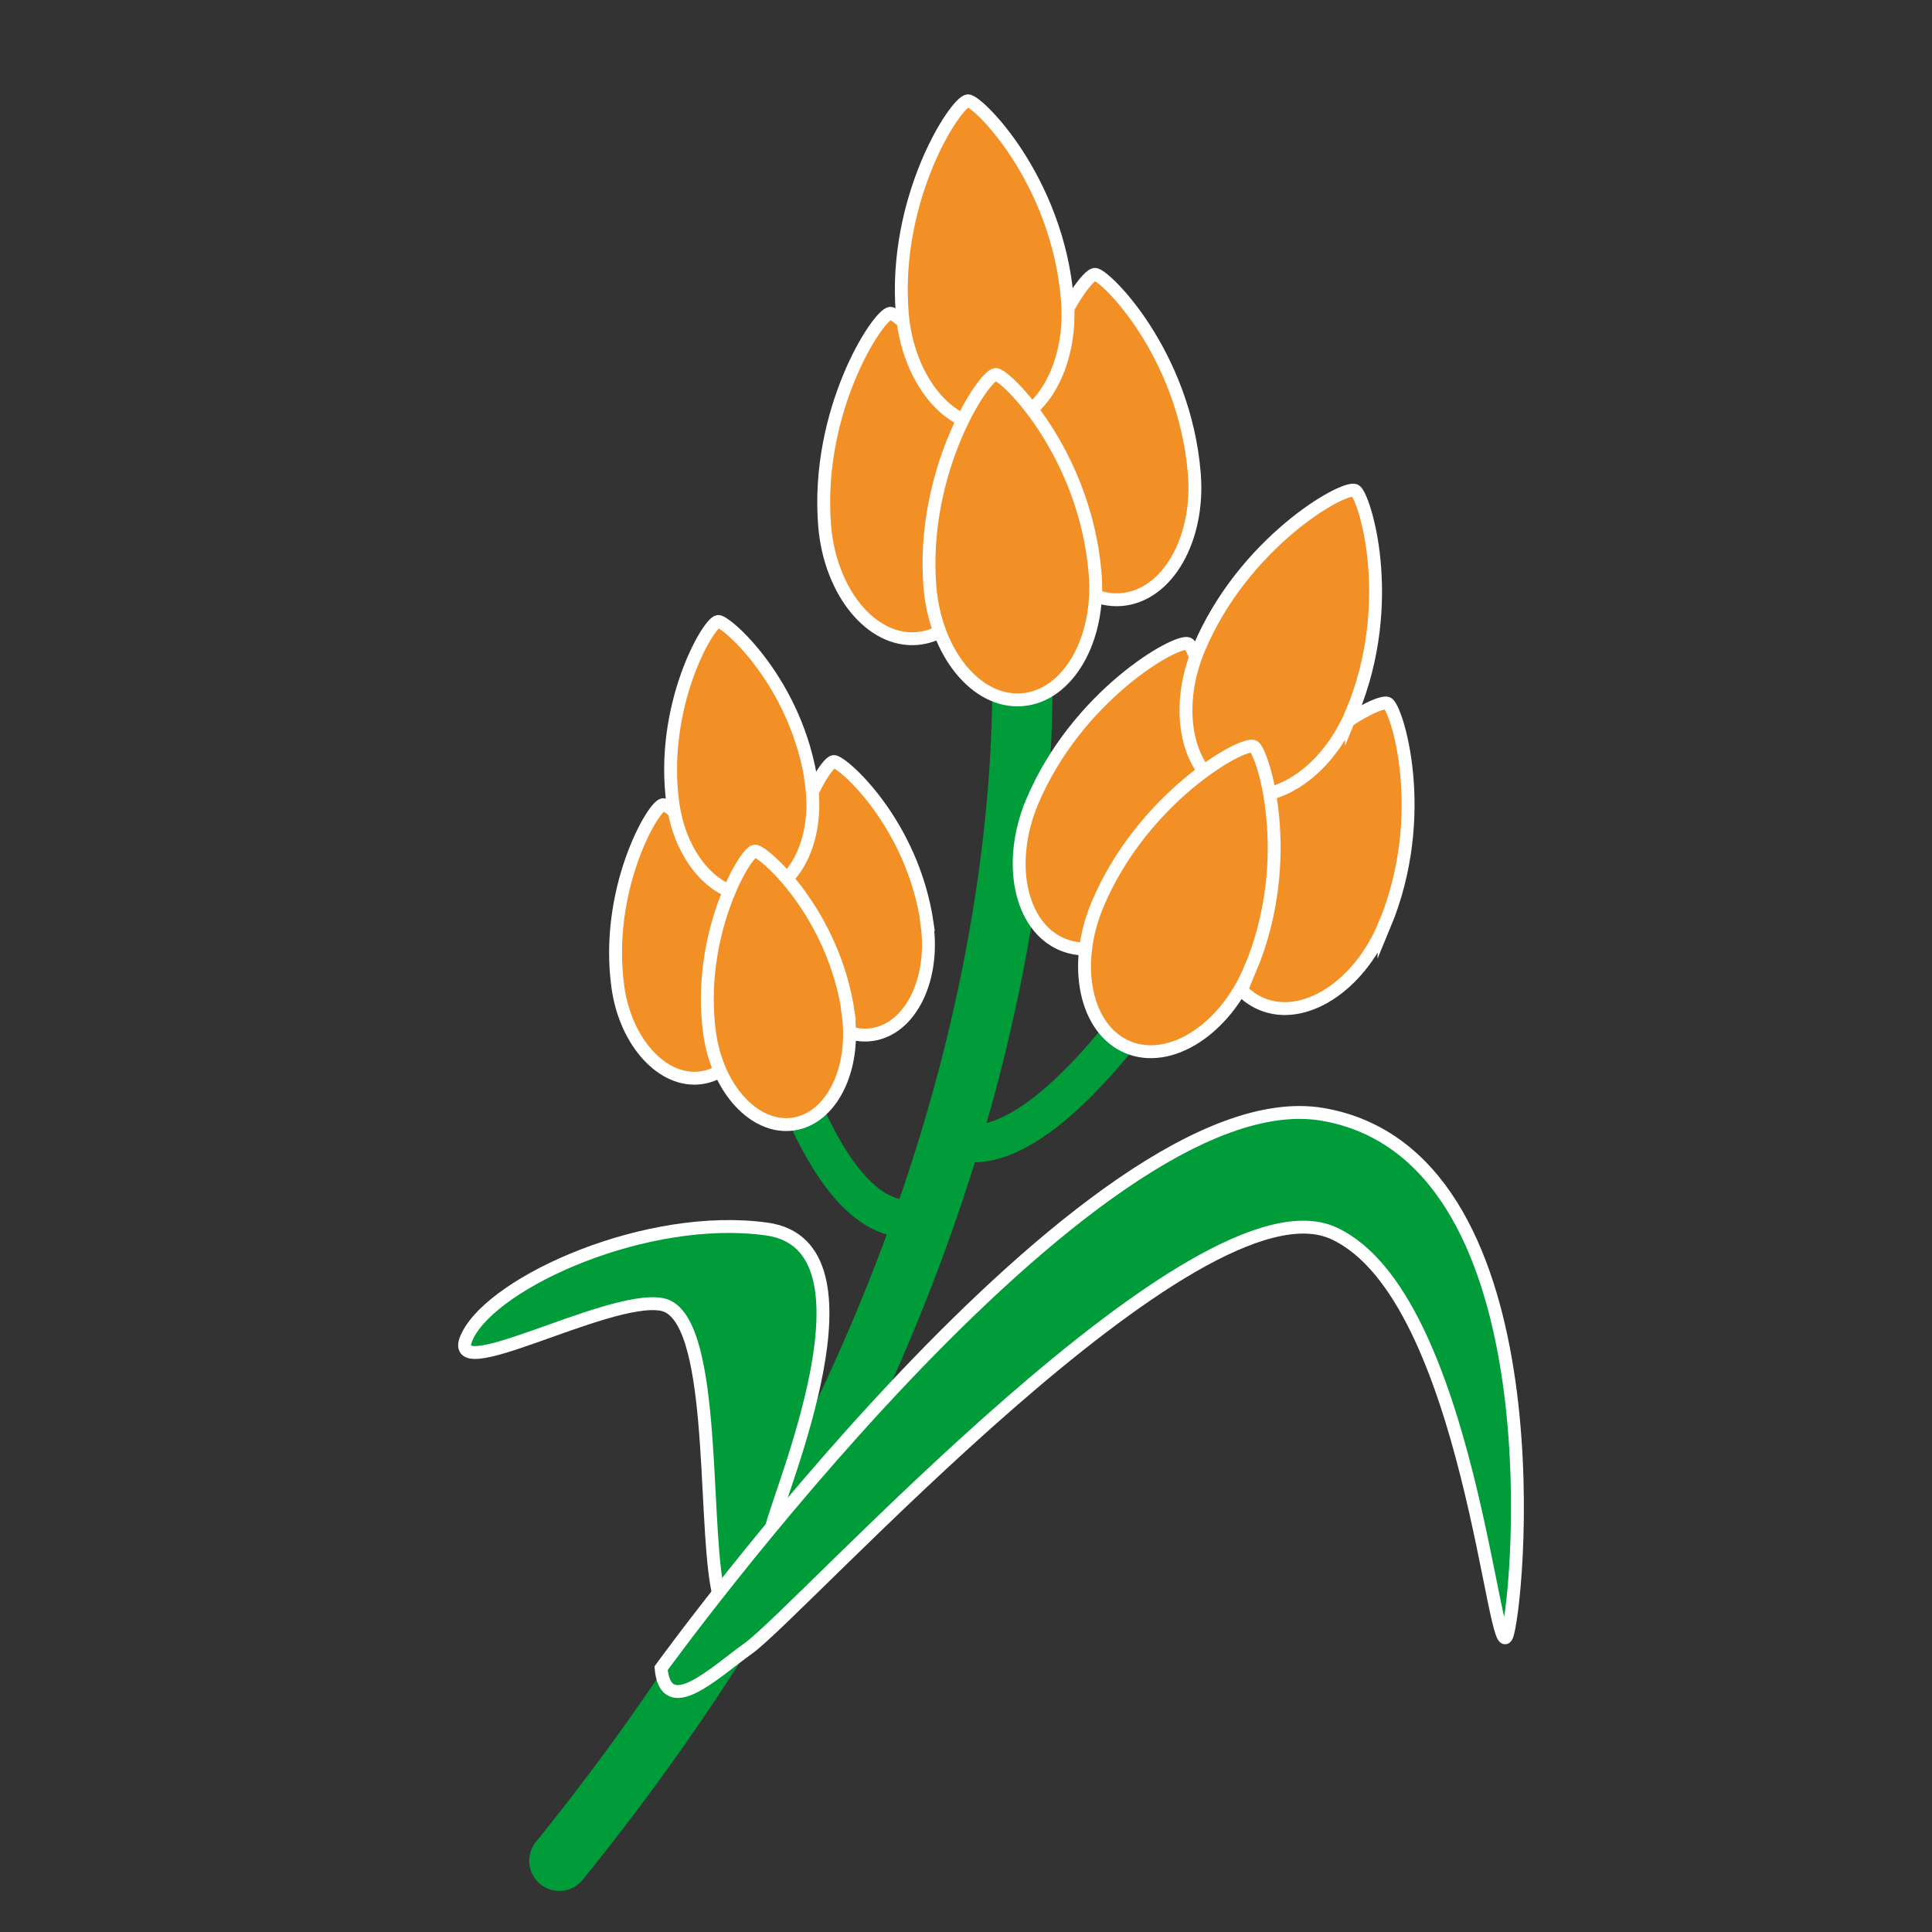 <?xml version="1.0" encoding="UTF-8"?><svg xmlns="http://www.w3.org/2000/svg" viewBox="0 0 60 60"><rect x="0" y="0" width="60" height="60" fill="#333333" stroke="none"/><defs><style>.c{stroke-width:1.17px;}.c,.d,.e,.f{stroke-miterlimit:10;}.c,.e{fill:none;stroke:#009c39;}.d{fill:#009c39;}.d,.f{stroke:#fff;stroke-width:.4px;}.e{stroke-linecap:round;stroke-width:1.87px;}.f{fill:#f29025;}</style></defs><g id="a"><path class="e" d="M31.63,18.68s2.41,18.53-14.26,39.11"/><g><path class="f" d="M30.74,15.91c.17,2.05-.84,3.8-2.26,3.92s-2.7-1.45-2.87-3.5c-.29-3.58,1.66-6.57,2.04-6.6,.29-.02,2.78,2.42,3.09,6.18Z"/><path class="f" d="M37.09,14.7c.17,2.05-.84,3.8-2.26,3.92s-2.7-1.45-2.87-3.5c-.29-3.58,1.66-6.57,2.04-6.6,.29-.02,2.78,2.42,3.09,6.18Z"/><path class="f" d="M33.15,9.31c.17,2.05-.84,3.8-2.26,3.92s-2.7-1.45-2.87-3.5c-.29-3.58,1.66-6.57,2.04-6.6,.29-.02,2.78,2.42,3.09,6.18Z"/><path class="f" d="M34.01,17.81c.17,2.05-.84,3.8-2.26,3.92s-2.7-1.45-2.87-3.5c-.29-3.58,1.66-6.57,2.04-6.6,.29-.02,2.78,2.42,3.09,6.18Z"/></g><path class="d" d="M23.95,47.48c.25-1.16,3.57-8.79-.13-9.31-3.7-.52-8.46,1.61-9.3,3.31-.84,1.69,4.33-1.28,6.03-.97,1.69,.31,1.29,6.45,1.72,8.77,.43,2.33,1.27,.1,1.69-1.8Z"/><path class="c" d="M23.54,30.06s1.81,8.5,5.06,7.74"/><path class="c" d="M36.61,29.61s-4.53,7.42-7.34,5.62"/><g><path class="f" d="M23.49,30.05c.24,1.72-.52,3.25-1.71,3.42s-2.35-1.09-2.59-2.81c-.42-3,1.08-5.62,1.4-5.67,.24-.03,2.46,1.9,2.91,5.06Z"/><path class="f" d="M28.79,28.71c.24,1.72-.52,3.25-1.71,3.42s-2.35-1.09-2.59-2.81c-.42-3,1.08-5.62,1.4-5.67,.24-.03,2.46,1.9,2.91,5.06Z"/><path class="f" d="M25.2,24.36c.24,1.72-.52,3.25-1.71,3.42s-2.35-1.09-2.59-2.81c-.42-3,1.08-5.62,1.4-5.67,.24-.03,2.46,1.9,2.91,5.06Z"/><path class="f" d="M26.34,31.49c.24,1.72-.52,3.25-1.71,3.42-1.19,.17-2.35-1.09-2.59-2.81-.42-3,1.08-5.62,1.4-5.67,.24-.03,2.46,1.9,2.91,5.06Z"/></g><path class="d" d="M20.53,51.81s13.35-18.46,20.56-17.2c7.21,1.26,6.14,14.59,5.73,16.12-.41,1.53-1.16-10.48-5.4-12.43-4.24-1.95-16.54,11.73-18.19,12.9-1.04,.74-2.55,2.22-2.7,.61Z"/><g><path class="f" d="M36.8,26.89c-.79,1.9-2.5,2.99-3.81,2.44s-1.73-2.53-.94-4.42c1.39-3.31,4.49-5.07,4.85-4.92,.27,.11,1.35,3.43-.1,6.91Z"/><path class="f" d="M42.99,28.74c-.79,1.9-2.5,2.99-3.81,2.44-1.31-.55-1.73-2.53-.94-4.42,1.39-3.31,4.49-5.07,4.85-4.92,.27,.11,1.35,3.43-.1,6.91Z"/><path class="f" d="M41.98,22.13c-.79,1.9-2.5,2.99-3.81,2.44s-1.73-2.53-.94-4.42c1.39-3.31,4.49-5.07,4.85-4.92,.27,.11,1.35,3.43-.1,6.91Z"/><path class="f" d="M38.83,30.08c-.79,1.9-2.5,2.99-3.81,2.44s-1.73-2.53-.94-4.42c1.39-3.31,4.49-5.07,4.85-4.92,.27,.11,1.35,3.43-.1,6.91Z"/></g></g><g id="b"/></svg>